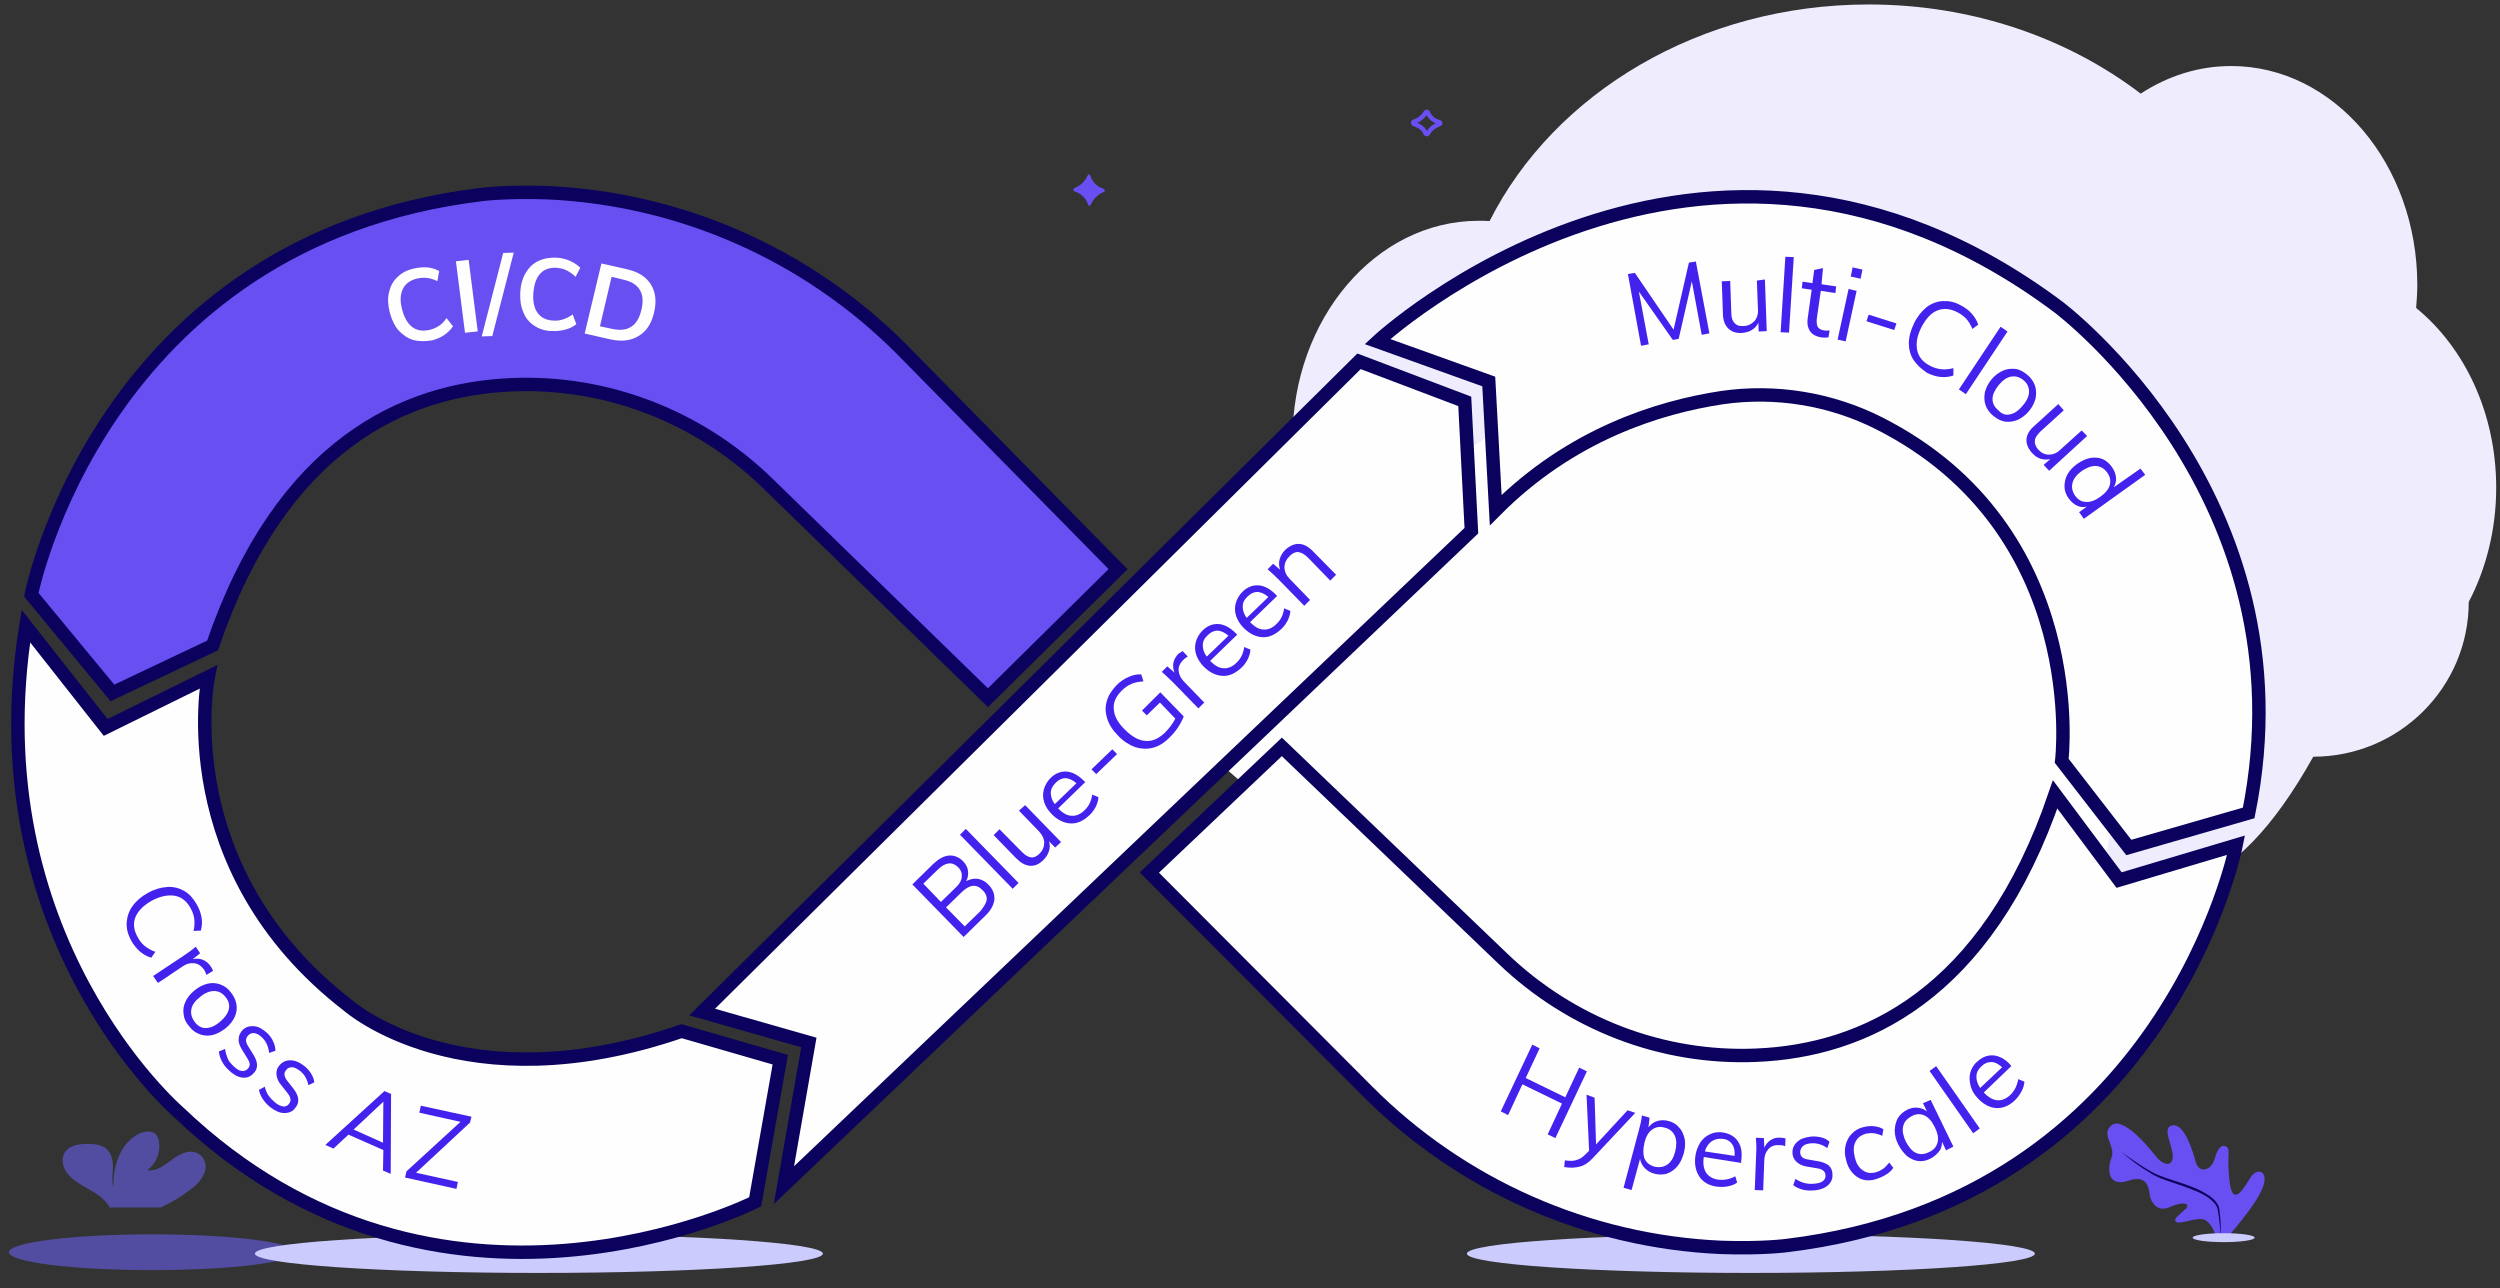 <?xml version="1.0" encoding="UTF-8"?>
<svg width="559px" height="288px" viewBox="0 0 559 288" version="1.1" xmlns="http://www.w3.org/2000/svg" xmlns:xlink="http://www.w3.org/1999/xlink">
    <rect x="0" y="0" width="559" height="288" fill="#333333" stroke="none"/>
    <!-- Generator: Sketch 52.5 (67469) - http://www.bohemiancoding.com/sketch -->
    <title>CI</title>
    <desc>Created with Sketch.</desc>
    <g id="CI" stroke="none" stroke-width="1" fill="none" fill-rule="evenodd">
        <g id="Group-9-Copy-8" transform="translate(2, 1)">
            <g id="Group-7" opacity="0.537" transform="translate(0, 251.628)" fill="#6C63FF">
                <ellipse id="Oval" cx="32" cy="27.372" rx="32" ry="4"></ellipse>
                <path d="M40.922,13.08 C42.349,12.055 43.389,10.67 43.9,9.11 C44.289,7.54 43.527,5.682 41.816,5.072 C39.903,4.427 37.857,5.6 36.309,6.779 C34.762,7.958 32.981,9.309 30.958,9.055 C33.078,7.358 34.034,4.806 33.478,2.329 C33.39,1.825 33.148,1.351 32.778,0.958 C31.713,-0.043 29.792,0.382 28.516,1.17 C24.472,3.68 23.344,8.527 23.321,12.881 C22.916,11.311 23.258,9.672 23.251,8.082 C23.243,6.491 22.737,4.653 21.189,3.81 C20.235,3.357 19.162,3.135 18.078,3.166 C16.266,3.104 14.236,3.268 13,4.441 C11.444,5.894 11.856,8.335 13.194,9.926 C14.532,11.517 16.577,12.538 18.46,13.642 C19.965,14.434 21.249,15.514 22.216,16.803 C22.333,16.983 22.427,17.174 22.496,17.372 L33.898,17.372 C36.448,16.228 38.811,14.784 40.922,13.08 Z" id="Path"></path>
            </g>
            <ellipse id="Oval" fill="#CBCBFD" cx="118.497" cy="279.314" rx="63.497" ry="4.314"></ellipse>
            <ellipse id="Oval-Copy" fill="#CBCBFD" cx="389.497" cy="279.314" rx="63.497" ry="4.314"></ellipse>
            <path d="M556.15,108.059 C556.15,91.4 549.106,76.735 538.249,67.859 C538.379,66.186 538.508,64.45 538.508,62.713 C538.508,35.698 519.897,13.765 496.891,13.765 C489.525,13.765 482.675,16.016 476.665,19.939 C460.38,7.526 439.12,-2.27373675e-13 415.856,-2.27373675e-13 C378.052,-2.27373675e-13 345.483,19.875 331.072,48.434 C330.297,48.369 329.456,48.369 328.616,48.369 C305.611,48.369 287,70.303 287,97.318 C287,107.287 289.52,116.485 293.85,124.204 C293.85,148.517 313.689,168.199 338.051,168.199 C359.047,188.619 378.842,198.828 397.436,198.828 C411.954,198.828 455.281,206.374 487.844,196.409 C497.21,193.543 506.343,184.139 515.244,168.199 C534.437,168.199 550.01,152.698 550.01,133.595 C553.888,126.198 556.15,117.386 556.15,108.059 Z" id="Path" fill="#EFEDFD"></path>
            <path d="M238.208,41.085 C239.25,40.638 240.538,39.807 241.213,38.21 C241.335,37.891 241.765,37.954 241.826,38.274 C242.133,39.36 242.93,40.638 244.77,41.213 C245.076,41.34 245.138,41.787 244.831,41.915 C243.85,42.299 242.623,43.129 241.887,44.79 C241.765,45.109 241.335,45.046 241.274,44.726 C240.967,43.704 240.109,42.362 238.208,41.787 C237.962,41.66 237.901,41.213 238.208,41.085 Z" id="Path-Copy" fill="#684FF1"></path>
            <path d="M314.183,26.211 C315.046,25.924 316.175,25.293 316.773,24.146 C316.906,23.917 317.238,23.974 317.305,24.203 C317.57,24.949 318.235,25.867 319.829,26.325 C320.094,26.383 320.094,26.727 319.829,26.784 C318.965,27.071 317.902,27.644 317.305,28.849 C317.172,29.078 316.84,29.021 316.773,28.849 C316.508,28.103 315.777,27.186 314.116,26.727 C313.983,26.612 313.917,26.268 314.183,26.211 Z" id="Path-Copy-3" stroke="#684FF1"></path>
            <g id="USESCAES" transform="translate(2, 42)">
                <polygon id="Path-2" fill="#FEFEFE" points="354.251 38.89 289.356 79 258.672 119 313.409 166.313 367.833 209.5 460.861 183.2 477.117 89.941 427.522 38.89"></polygon>
                <path d="M216.912,113 L167.152,64.584 C151.954,50.051 131.527,42.131 110.446,43.029 C86.587,44.009 58.888,56.256 43.527,101.325 L21.139,111.939 L3,89.976 C3,89.976 18.525,10.779 103.664,0.492 C103.664,0.492 109.221,-0.243 118.29,0.084 C148.114,1.39 176.466,13.882 197.547,35.028 L246,84.261 L216.912,113 Z" id="Path" stroke="#0A025D" stroke-width="3" fill="#684FF1"></path>
                <path d="M1.786,97 L19.632,119.654 L42.555,108.368 C42.555,108.368 33.959,151.139 73.909,181.889 C73.909,181.889 99.454,204.42 148.409,187.573 L170.466,193.947 L164.86,225.724 C164.86,225.724 94.211,261.463 35.923,205.688 C35.842,205.606 -9.429,166.678 1.786,97 Z" id="Path" stroke="#0A025D" stroke-width="3" fill="#FEFEFE"></path>
                <path d="M282.62,124 L332.069,171.381 C347.246,185.922 367.646,193.846 388.698,192.947 C412.525,191.967 440.187,179.713 455.527,134.62 L469.833,153.785 L496,145.975 C496,145.975 480.496,225.215 395.471,235.508 C395.471,235.508 389.922,236.243 380.865,235.916 C351.081,234.609 322.767,222.111 301.714,200.953 L253,152.102 L282.62,124 Z" id="Path" stroke="#0A025D" stroke-width="3" fill="#FEFEFE"></path>
                <polygon id="Path" stroke="#0A025D" stroke-width="3" fill="#FEFEFE" points="153 183.294 176.859 190.101 171.284 222 325 75.662 323.522 46.747 299.876 37.789"></polygon>
                <path d="M330.443,71.057 L328.887,42.304 L304,33.374 C304,33.374 376.37,-33.964 456.189,25.592 C456.189,25.592 513.051,67.992 498.807,138.771 L472,146.497 L457,127.119 C457,127.119 463.311,75.481 416.156,51.642 C405.268,46.154 392.988,44.188 381.036,45.908 C366.955,48.038 347.307,54.1 330.443,71.057 Z" id="Path" stroke="#0A025D" stroke-width="3" fill="#FEFEFE"></path>
                <g id="Group" transform="translate(82, 13)" fill="#FEFEFE">
                    <path d="M6.425,20.031 C5.124,19.627 4.067,18.9 3.091,17.85 C2.196,16.8 1.545,15.427 1.139,13.812 C0.732,12.196 0.651,10.742 0.976,9.369 C1.301,7.996 1.871,6.865 2.847,5.977 C3.823,5.008 5.043,4.362 6.588,4.038 C7.645,3.796 8.621,3.715 9.597,3.796 C10.573,3.877 11.468,4.2 12.2,4.604 L11.793,6.865 C10.98,6.462 10.167,6.219 9.435,6.138 C8.703,6.058 7.889,6.138 7.157,6.3 C5.693,6.704 4.636,7.431 4.067,8.642 C3.497,9.854 3.416,11.308 3.904,13.165 C4.392,15.023 5.124,16.315 6.181,17.123 C7.239,17.931 8.54,18.092 10.004,17.769 C10.817,17.608 11.468,17.285 12.119,16.881 C12.769,16.477 13.339,15.912 13.827,15.104 L15.291,16.962 C14.803,17.688 14.152,18.335 13.339,18.9 C12.525,19.465 11.549,19.869 10.573,20.112 C9.109,20.354 7.727,20.354 6.425,20.031 Z" id="Path"></path>
                    <polygon id="Path" points="17.975 18.415 15.941 2.423 18.788 2.1 20.821 18.092"></polygon>
                    <polygon id="Path" points="24.075 19.142 21.716 19.223 26.515 0.565 28.873 0.485"></polygon>
                    <path d="M33.428,16.8 C32.289,16.073 31.476,15.023 30.988,13.731 C30.419,12.438 30.256,10.985 30.337,9.288 C30.419,7.673 30.825,6.219 31.557,5.008 C32.289,3.796 33.184,2.908 34.404,2.342 C35.624,1.777 37.007,1.535 38.552,1.615 C39.609,1.696 40.585,1.938 41.48,2.342 C42.375,2.746 43.107,3.231 43.757,3.877 L42.7,5.896 C42.049,5.25 41.317,4.765 40.667,4.442 C40.016,4.119 39.284,3.958 38.471,3.877 C36.925,3.796 35.705,4.2 34.811,5.169 C33.916,6.138 33.428,7.512 33.265,9.45 C33.103,11.308 33.428,12.842 34.16,13.892 C34.892,14.942 36.031,15.588 37.576,15.669 C38.389,15.75 39.121,15.669 39.853,15.427 C40.585,15.185 41.317,14.862 42.049,14.296 L42.863,16.477 C42.212,17.042 41.399,17.446 40.423,17.688 C39.447,17.931 38.471,18.092 37.413,18.012 C35.868,18.012 34.485,17.527 33.428,16.8 Z" id="Path"></path>
                    <path d="M48.475,2.908 L54.168,4.2 C56.689,4.765 58.479,5.896 59.536,7.592 C60.593,9.288 60.837,11.388 60.268,13.812 C59.699,16.315 58.56,18.092 56.771,19.142 C55.063,20.192 52.948,20.435 50.427,19.869 L44.733,18.577 L48.475,2.908 Z M50.833,17.527 C54.412,18.335 56.608,16.881 57.421,13.246 C58.316,9.612 56.933,7.35 53.436,6.542 L50.752,5.896 L48.149,16.962 L50.833,17.527 Z" id="Shape" fill-rule="nonzero"></path>
                </g>
                <g id="Group" transform="translate(24, 155)" fill="#4422EE">
                    <path d="M0.328,8.275 C0.411,6.964 0.821,5.735 1.642,4.588 C2.463,3.441 3.613,2.458 5.091,1.639 C6.568,0.819 8.046,0.41 9.442,0.328 C10.838,0.246 12.069,0.573 13.219,1.229 C14.368,1.884 15.272,2.949 16.011,4.26 C16.585,5.243 16.914,6.227 17.078,7.21 C17.242,8.193 17.16,9.176 16.914,10.077 L15.272,10.159 C15.518,9.176 15.518,8.275 15.436,7.455 C15.354,6.636 15.025,5.817 14.615,5.08 C13.794,3.523 12.562,2.54 11.084,2.294 C9.606,2.048 7.882,2.376 5.994,3.359 C4.105,4.424 2.874,5.653 2.299,7.046 C1.724,8.439 1.888,9.995 2.792,11.552 C3.202,12.371 3.777,13.027 4.352,13.518 C5.008,14.01 5.747,14.501 6.733,14.829 L5.829,16.14 C4.926,15.894 4.023,15.402 3.284,14.747 C2.545,14.092 1.888,13.272 1.314,12.289 C0.575,10.896 0.246,9.586 0.328,8.275 Z" id="Path"></path>
                    <path d="M19.623,19.089 L18.145,19.99 C18.063,19.663 17.899,19.253 17.653,18.843 C16.996,17.942 16.257,17.451 15.354,17.369 C14.451,17.287 13.629,17.533 12.808,18.106 L7.307,21.793 L6.24,20.236 L13.137,15.648 C14.122,14.993 15.025,14.337 15.764,13.682 L16.749,15.157 L15.107,16.467 C15.928,16.304 16.667,16.304 17.406,16.631 C18.145,16.959 18.72,17.451 19.131,18.106 C19.377,18.434 19.541,18.761 19.623,19.089 Z" id="Path"></path>
                    <path d="M13.055,28.757 C12.891,27.773 13.055,26.872 13.465,25.971 C13.876,25.07 14.533,24.251 15.518,23.431 C16.421,22.694 17.406,22.202 18.392,21.957 C19.377,21.711 20.362,21.793 21.265,22.12 C22.168,22.448 22.989,23.022 23.646,23.923 C24.303,24.742 24.714,25.643 24.878,26.627 C25.042,27.61 24.878,28.511 24.467,29.412 C24.057,30.313 23.4,31.133 22.415,31.952 C21.429,32.689 20.526,33.181 19.541,33.427 C18.556,33.672 17.571,33.59 16.667,33.263 C15.764,32.935 14.943,32.361 14.286,31.46 C13.547,30.641 13.137,29.74 13.055,28.757 Z M17.981,31.87 C18.966,31.87 20.034,31.46 21.183,30.477 C22.251,29.576 22.907,28.675 23.154,27.692 C23.4,26.708 23.154,25.807 22.415,24.906 C21.676,24.005 20.855,23.595 19.869,23.595 C18.884,23.595 17.817,24.005 16.749,24.906 C15.6,25.807 14.943,26.708 14.779,27.692 C14.615,28.675 14.861,29.576 15.518,30.477 C16.175,31.378 16.996,31.87 17.981,31.87 Z" id="Shape" fill-rule="nonzero"></path>
                    <path d="M20.937,37.113 L22.333,36.54 C22.415,37.359 22.661,38.014 22.907,38.67 C23.154,39.325 23.646,39.817 24.221,40.39 C24.878,41.046 25.453,41.373 25.945,41.455 C26.438,41.537 26.931,41.455 27.341,41.046 C27.669,40.718 27.834,40.39 27.834,39.981 C27.834,39.571 27.587,39.08 27.177,38.424 L26.109,36.704 C25.617,35.884 25.288,35.065 25.371,34.328 C25.371,33.59 25.699,32.935 26.192,32.361 C26.931,31.624 27.752,31.378 28.819,31.46 C29.804,31.542 30.789,32.116 31.775,33.017 C32.349,33.59 32.842,34.246 33.088,34.901 C33.417,35.557 33.581,36.294 33.581,36.949 L32.185,37.441 C32.021,36.048 31.528,34.901 30.625,34 C30.051,33.427 29.476,33.099 28.901,33.017 C28.326,32.935 27.916,33.099 27.505,33.508 C27.177,33.836 27.013,34.246 27.013,34.573 C27.013,34.983 27.177,35.475 27.505,35.966 L28.573,37.687 C29.147,38.588 29.476,39.407 29.476,40.145 C29.476,40.882 29.229,41.537 28.573,42.111 C27.834,42.848 27.013,43.094 26.027,42.93 C25.042,42.766 24.057,42.193 23.072,41.21 C21.84,40.063 21.101,38.588 20.937,37.113 Z" id="Path"></path>
                    <path d="M29.886,45.716 L31.2,44.978 C31.364,45.716 31.693,46.453 32.021,46.945 C32.432,47.518 32.924,48.01 33.499,48.501 C34.156,49.075 34.813,49.32 35.305,49.402 C35.88,49.484 36.291,49.239 36.619,48.829 C36.865,48.501 37.029,48.092 36.947,47.682 C36.865,47.272 36.619,46.781 36.126,46.207 L34.895,44.651 C34.238,43.913 33.909,43.094 33.827,42.357 C33.745,41.619 33.909,40.882 34.402,40.308 C35.059,39.489 35.88,39.08 36.865,39.08 C37.933,39.08 38.918,39.489 39.985,40.308 C40.642,40.8 41.135,41.373 41.545,42.029 C41.956,42.684 42.202,43.34 42.284,43.995 L40.971,44.651 C40.642,43.258 40.067,42.193 39.082,41.455 C38.425,40.964 37.851,40.636 37.276,40.636 C36.701,40.636 36.291,40.8 35.962,41.292 C35.634,41.701 35.552,42.029 35.634,42.439 C35.716,42.848 35.88,43.258 36.291,43.749 L37.522,45.306 C38.179,46.125 38.589,46.945 38.672,47.682 C38.754,48.419 38.589,49.075 38.015,49.73 C37.44,50.549 36.619,50.877 35.552,50.877 C34.566,50.877 33.499,50.386 32.432,49.566 C31.118,48.501 30.215,47.19 29.886,45.716 Z" id="Path"></path>
                    <path d="M57.638,63.74 L57.72,59.152 L49.92,55.711 L46.554,58.824 L44.747,58.005 L57.966,45.961 L59.444,46.617 L59.362,64.477 L57.638,63.74 Z M51.069,54.564 L57.638,57.513 L57.72,48.337 L51.069,54.564 Z" id="Shape" fill-rule="nonzero"></path>
                    <polygon id="Path" points="65.027 64.231 74.387 66.28 74.059 67.836 62.564 65.296 62.893 63.904 74.962 52.843 65.766 50.795 66.095 49.239 77.425 51.696 77.097 53.007"></polygon>
                </g>
                <g id="Group" transform="translate(200, 78)" fill="#4422EE">
                    <path d="M14.741,75.528 C15.56,75.691 16.379,76.099 17.034,76.834 C18.017,77.814 18.427,78.957 18.345,80.182 C18.181,81.406 17.526,82.631 16.297,83.774 L11.466,88.51 L0,76.752 L4.668,72.18 C5.897,71.037 7.043,70.383 8.19,70.302 C9.336,70.22 10.401,70.628 11.384,71.608 C11.957,72.261 12.366,72.915 12.448,73.731 C12.53,74.466 12.448,75.283 12.039,76.017 C13.022,75.528 13.922,75.364 14.741,75.528 Z M6.388,80.672 L9.582,77.569 C10.483,76.752 10.974,75.936 11.056,75.119 C11.138,74.303 10.892,73.568 10.237,72.915 C8.927,71.608 7.371,71.772 5.651,73.486 L2.457,76.589 L6.388,80.672 Z M16.625,80.263 C16.707,79.528 16.461,78.794 15.724,78.059 C14.332,76.589 12.776,76.752 10.974,78.549 L7.534,81.896 L11.711,86.142 L15.151,82.794 C15.97,81.815 16.461,80.998 16.625,80.263 Z" id="Shape" fill-rule="nonzero"></path>
                    <polygon id="Path" points="22.44 77.732 10.647 65.648 11.957 64.341 23.75 76.426"></polygon>
                    <path d="M25.224,59.034 L33.25,67.281 L31.94,68.506 L30.547,67.117 C30.793,67.852 30.793,68.587 30.547,69.322 C30.302,70.057 29.892,70.71 29.319,71.282 C28.336,72.261 27.353,72.67 26.289,72.588 C25.224,72.506 24.241,71.935 23.177,70.873 L18.181,65.729 L19.491,64.423 L24.487,69.485 C25.224,70.22 25.879,70.628 26.534,70.71 C27.19,70.792 27.845,70.465 28.418,69.894 C29.155,69.159 29.483,68.342 29.483,67.444 C29.483,66.546 29.073,65.729 28.336,64.913 L23.832,60.259 L25.224,59.034 Z" id="Path"></path>
                    <path d="M38.655,53.89 L32.595,59.769 C33.659,60.83 34.642,61.402 35.625,61.402 C36.608,61.483 37.591,61.075 38.491,60.177 C39.474,59.279 40.047,58.054 40.211,56.666 L41.603,57.238 C41.603,57.891 41.358,58.626 41.03,59.361 C40.621,60.095 40.211,60.749 39.556,61.32 C38.246,62.545 36.853,63.198 35.379,63.117 C33.905,63.035 32.513,62.382 31.203,61.075 C30.384,60.259 29.81,59.361 29.483,58.381 C29.155,57.401 29.155,56.421 29.401,55.523 C29.647,54.625 30.138,53.727 30.875,52.992 C31.94,51.93 33.168,51.44 34.478,51.522 C35.789,51.604 37.099,52.339 38.328,53.563 L38.655,53.89 Z M30.957,56.258 C30.957,57.074 31.203,57.972 31.858,58.789 L36.69,54.135 C35.871,53.4 35.052,53.073 34.315,52.992 C33.496,52.992 32.759,53.318 32.103,53.972 C31.366,54.706 30.957,55.441 30.957,56.258 Z" id="Shape" fill-rule="nonzero"></path>
                    <polygon id="Path" points="41.112 52.094 40.047 51.032 44.716 46.541 45.78 47.603"></polygon>
                    <path d="M55.444,33.804 L60.685,39.193 C60.44,39.846 60.03,40.662 59.457,41.561 C58.884,42.459 58.147,43.275 57.409,44.01 C56.263,45.153 55.034,45.888 53.724,46.215 C52.414,46.541 51.103,46.46 49.793,46.051 C48.483,45.561 47.172,44.745 46.026,43.52 C44.797,42.295 43.978,40.989 43.569,39.683 C43.159,38.376 43.078,37.07 43.487,35.763 C43.815,34.457 44.634,33.314 45.698,32.171 C46.517,31.354 47.418,30.783 48.319,30.374 C49.22,29.966 50.203,29.721 51.185,29.803 L51.677,31.354 C50.612,31.436 49.711,31.599 48.974,31.926 C48.237,32.252 47.5,32.742 46.845,33.395 C45.534,34.702 44.879,36.09 45.043,37.56 C45.125,39.111 45.944,40.581 47.5,42.132 C49.056,43.683 50.612,44.582 52.086,44.663 C53.642,44.827 55.034,44.173 56.427,42.867 C57.409,41.887 58.228,40.826 58.802,39.683 L55.362,36.09 L52.414,38.948 L51.349,37.886 L55.444,33.804 Z" id="Path"></path>
                    <path d="M60.44,24.577 L61.586,25.802 C61.259,25.965 60.931,26.21 60.603,26.537 C59.784,27.353 59.457,28.17 59.539,28.986 C59.621,29.884 60.03,30.619 60.685,31.354 L65.272,36.09 L63.961,37.396 L58.147,31.436 C57.328,30.619 56.509,29.884 55.772,29.231 L57,28.006 L58.638,29.394 C58.31,28.66 58.228,27.925 58.392,27.108 C58.556,26.373 58.966,25.72 59.539,25.149 C59.866,24.985 60.194,24.74 60.44,24.577 Z" id="Path"></path>
                    <path d="M72.642,20.903 L66.582,26.782 C67.647,27.843 68.629,28.415 69.612,28.415 C70.595,28.496 71.578,28.088 72.478,27.19 C73.461,26.292 74.034,25.067 74.198,23.679 L75.591,24.25 C75.591,24.904 75.345,25.639 75.017,26.373 C74.608,27.108 74.198,27.761 73.543,28.333 C72.233,29.558 70.841,30.211 69.366,30.129 C67.892,30.048 66.5,29.394 65.19,28.088 C64.371,27.272 63.797,26.373 63.47,25.394 C63.142,24.414 63.142,23.434 63.388,22.536 C63.634,21.638 64.125,20.739 64.862,20.005 C65.927,18.943 67.155,18.453 68.466,18.535 C69.776,18.617 71.086,19.351 72.315,20.576 L72.642,20.903 Z M64.944,23.271 C64.944,24.087 65.19,24.985 65.845,25.802 L70.677,21.148 C69.858,20.413 69.039,20.086 68.302,20.005 C67.483,20.005 66.746,20.331 66.091,20.984 C65.272,21.719 64.944,22.454 64.944,23.271 Z" id="Shape" fill-rule="nonzero"></path>
                    <path d="M81.569,12.248 L75.509,18.127 C76.573,19.188 77.556,19.76 78.539,19.76 C79.522,19.841 80.504,19.433 81.405,18.535 C82.388,17.637 82.961,16.412 83.125,15.024 L84.517,15.595 C84.517,16.249 84.272,16.983 83.944,17.718 C83.534,18.453 83.125,19.106 82.47,19.678 C81.159,20.903 79.767,21.556 78.293,21.474 C76.819,21.393 75.427,20.739 74.116,19.433 C73.297,18.617 72.724,17.718 72.397,16.739 C72.069,15.759 72.069,14.779 72.315,13.881 C72.56,12.983 73.052,12.084 73.789,11.35 C74.853,10.288 76.082,9.798 77.392,9.88 C78.703,9.961 80.013,10.696 81.241,11.921 L81.569,12.248 Z M73.871,14.616 C73.871,15.432 74.116,16.33 74.772,17.147 L79.603,12.493 C78.784,11.758 77.966,11.431 77.228,11.35 C76.409,11.35 75.672,11.676 75.017,12.329 C74.198,13.064 73.871,13.799 73.871,14.616 Z" id="Shape" fill-rule="nonzero"></path>
                    <path d="M89.677,2.368 L94.754,7.512 L93.444,8.818 L88.448,3.674 C87.711,2.939 86.974,2.531 86.319,2.45 C85.664,2.368 85.009,2.694 84.353,3.348 C83.616,4.083 83.207,4.899 83.207,5.879 C83.207,6.777 83.616,7.675 84.353,8.41 L88.94,13.146 L87.629,14.452 L81.815,8.492 C80.996,7.675 80.177,6.94 79.44,6.287 L80.668,5.062 L82.224,6.369 C81.978,5.552 81.897,4.817 82.142,4.001 C82.388,3.184 82.797,2.531 83.453,1.878 C85.5,0.082 87.629,0.163 89.677,2.368 Z" id="Path"></path>
                </g>
                <g id="Group" transform="translate(360, 14)" fill="#4422EE">
                    <polygon id="Path" points="13.642 1.721 15.194 1.475 18.217 17.536 16.501 17.864 14.296 5.9 11.355 18.765 10.048 19.011 2.451 8.194 4.656 19.994 2.941 20.322 0 4.261 1.552 4.015 10.211 16.717"></polygon>
                    <path d="M30.634,5.49 L31.042,17.044 L29.245,17.126 L29.163,15.16 C28.837,15.897 28.346,16.389 27.693,16.799 C27.039,17.208 26.304,17.372 25.487,17.454 C24.099,17.536 23.118,17.126 22.383,16.389 C21.648,15.651 21.239,14.504 21.239,13.029 L20.994,5.9 L22.873,5.818 L23.118,12.947 C23.118,14.012 23.363,14.75 23.854,15.242 C24.262,15.733 24.915,15.979 25.814,15.897 C26.794,15.897 27.611,15.488 28.265,14.832 C28.837,14.176 29.163,13.275 29.082,12.21 L28.837,5.736 L30.634,5.49 Z" id="Path"></path>
                    <polygon id="Path" points="34.146 17.29 35.208 0.41 37.087 0.492 36.025 17.372"></polygon>
                    <path d="M43.132,8.031 L42.234,14.258 C42.152,15.078 42.234,15.733 42.479,16.143 C42.806,16.553 43.214,16.799 43.868,16.881 C44.276,16.962 44.685,16.962 45.093,16.881 L44.848,18.438 C44.358,18.519 43.786,18.519 43.214,18.438 C42.152,18.274 41.335,17.864 40.763,17.126 C40.273,16.389 40.028,15.488 40.192,14.258 L41.09,7.785 L38.885,7.457 L39.048,5.982 L41.254,6.31 L41.662,3.36 L43.623,2.95 L43.296,6.556 L46.563,7.047 L46.4,8.522 L43.132,8.031 Z" id="Path"></path>
                    <path d="M46.89,18.929 L49.341,7.621 L51.138,8.031 L48.687,19.339 L46.89,18.929 Z M50.239,2.786 L52.445,3.278 L52.037,5.326 L49.831,4.835 L50.239,2.786 Z" id="Shape" fill-rule="nonzero"></path>
                    <polygon id="Path" points="53.344 14.832 53.834 13.357 60.042 15.324 59.552 16.799"></polygon>
                    <path d="M63.882,23.518 C63.146,22.371 62.82,21.142 62.82,19.749 C62.82,18.356 63.228,16.881 63.963,15.324 C64.699,13.767 65.679,12.619 66.741,11.718 C67.803,10.899 69.028,10.407 70.335,10.325 C71.642,10.243 73.031,10.489 74.338,11.226 C75.318,11.718 76.217,12.374 76.87,13.111 C77.524,13.849 78.014,14.668 78.341,15.569 L77.034,16.553 C76.625,15.569 76.135,14.832 75.645,14.258 C75.073,13.685 74.42,13.193 73.603,12.783 C71.969,11.964 70.499,11.882 69.11,12.456 C67.721,13.029 66.577,14.34 65.597,16.225 C64.617,18.192 64.372,19.831 64.699,21.387 C65.025,22.863 66.006,24.01 67.639,24.829 C68.456,25.239 69.273,25.485 70.09,25.567 C70.907,25.649 71.806,25.567 72.786,25.321 L72.786,26.96 C71.887,27.288 70.907,27.369 69.927,27.288 C68.946,27.206 67.966,26.878 66.904,26.386 C65.597,25.485 64.617,24.583 63.882,23.518 Z" id="Path"></path>
                    <polygon id="Path" points="74.011 30.074 83.324 16.061 84.876 17.126 75.563 31.139"></polygon>
                    <path d="M79.975,33.597 C79.648,32.696 79.648,31.712 79.811,30.729 C80.056,29.746 80.546,28.762 81.282,27.861 C82.017,26.96 82.915,26.304 83.814,25.894 C84.713,25.485 85.693,25.403 86.592,25.485 C87.49,25.567 88.389,26.058 89.287,26.796 C90.104,27.451 90.676,28.271 91.003,29.172 C91.33,30.074 91.33,31.057 91.166,32.04 C90.921,33.024 90.431,34.007 89.696,34.908 C88.961,35.81 88.062,36.465 87.163,36.875 C86.265,37.285 85.285,37.367 84.386,37.285 C83.406,37.121 82.589,36.711 81.69,35.974 C80.873,35.318 80.301,34.499 79.975,33.597 Z M85.448,35.646 C86.428,35.482 87.327,34.826 88.307,33.679 C89.206,32.614 89.696,31.549 89.696,30.565 C89.696,29.582 89.287,28.681 88.47,28.025 C87.572,27.288 86.673,27.042 85.693,27.206 C84.713,27.369 83.814,28.025 82.915,29.09 C82.017,30.238 81.527,31.221 81.527,32.204 C81.527,33.188 81.935,34.007 82.834,34.744 C83.569,35.564 84.468,35.892 85.448,35.646 Z" id="Shape" fill-rule="nonzero"></path>
                    <path d="M102.685,40.481 L94.189,48.265 L92.963,46.954 L94.434,45.643 C93.699,45.807 92.963,45.807 92.228,45.561 C91.493,45.315 90.921,44.906 90.349,44.25 C89.451,43.267 89.042,42.201 89.124,41.218 C89.206,40.153 89.777,39.169 90.921,38.186 L96.231,33.351 L97.456,34.744 L92.228,39.497 C91.493,40.235 91.003,40.89 91.003,41.546 C90.921,42.201 91.166,42.857 91.738,43.513 C92.392,44.25 93.208,44.66 94.107,44.66 C95.006,44.66 95.904,44.332 96.639,43.594 L101.459,39.251 L102.685,40.481 Z" id="Path"></path>
                    <path d="M115.673,49.167 L101.949,59 L100.887,57.525 L102.603,56.296 C101.786,56.46 101.051,56.378 100.397,56.05 C99.662,55.722 99.09,55.149 98.518,54.411 C97.946,53.592 97.62,52.69 97.62,51.789 C97.62,50.888 97.783,49.986 98.273,49.085 C98.763,48.183 99.499,47.446 100.479,46.708 C101.459,46.053 102.439,45.561 103.42,45.397 C104.4,45.233 105.299,45.315 106.115,45.643 C106.932,45.971 107.668,46.626 108.239,47.446 C108.73,48.183 109.056,48.921 109.138,49.74 C109.22,50.478 109.056,51.215 108.648,51.953 L114.611,47.774 L115.673,49.167 Z M102.439,55.231 C103.42,55.312 104.482,54.903 105.625,54.083 C106.769,53.264 107.504,52.362 107.749,51.461 C107.994,50.478 107.831,49.576 107.177,48.675 C106.524,47.774 105.707,47.282 104.727,47.2 C103.746,47.118 102.685,47.528 101.541,48.265 C100.397,49.085 99.662,49.986 99.417,50.969 C99.172,51.953 99.335,52.854 99.989,53.837 C100.642,54.739 101.459,55.231 102.439,55.231 Z" id="Shape" fill-rule="nonzero"></path>
                </g>
                <g id="Group" transform="translate(331, 190)" fill="#4422EE">
                    <polygon id="Path" points="18.11 5.722 19.831 6.551 12.783 21.478 11.062 20.649 14.258 13.766 5.408 9.454 2.212 16.337 0.574 15.507 7.621 0.58 9.26 1.41 6.146 8.044 14.996 12.356"></polygon>
                    <path d="M30.647,15.839 L21.224,25.873 C20.24,26.951 19.257,27.615 18.192,27.863 C17.208,28.112 16.061,28.195 14.75,27.946 L14.914,26.454 C15.979,26.62 16.881,26.62 17.536,26.371 C18.192,26.205 18.847,25.79 19.503,25.127 L20.322,24.298 L19.749,11.776 L21.551,12.439 L21.879,22.888 L28.926,15.259 L30.647,15.839 Z" id="Path"></path>
                    <path d="M40.481,19.156 C41.136,19.82 41.464,20.732 41.71,21.727 C41.874,22.722 41.792,23.8 41.464,24.961 C41.136,26.122 40.644,27.117 39.989,27.863 C39.333,28.61 38.596,29.107 37.694,29.439 C36.793,29.688 35.892,29.688 34.908,29.439 C34.007,29.19 33.351,28.776 32.778,28.195 C32.204,27.615 31.876,26.951 31.712,26.122 L29.828,33.088 L28.025,32.59 L31.467,19.654 C31.794,18.493 32.04,17.415 32.122,16.42 L33.843,16.917 L33.597,19.073 C34.089,18.41 34.744,17.912 35.564,17.663 C36.383,17.415 37.203,17.415 38.104,17.663 C39.087,17.912 39.907,18.41 40.481,19.156 Z M37.858,27.366 C38.678,26.785 39.251,25.79 39.579,24.463 C39.907,23.137 39.907,21.893 39.497,20.98 C39.087,20.068 38.35,19.405 37.285,19.156 C36.138,18.824 35.236,18.99 34.417,19.571 C33.597,20.151 33.024,21.146 32.696,22.556 C32.368,23.966 32.368,25.127 32.696,26.039 C33.106,26.951 33.843,27.532 34.908,27.863 C36.138,28.112 37.039,27.946 37.858,27.366 Z" id="Shape" fill-rule="nonzero"></path>
                    <path d="M54.329,27.034 L45.971,25.707 C45.725,27.2 45.971,28.361 46.462,29.19 C47.036,30.02 47.938,30.6 49.167,30.766 C50.478,30.932 51.789,30.683 53.018,30.02 L53.428,31.429 C52.854,31.844 52.199,32.093 51.379,32.259 C50.56,32.424 49.74,32.424 48.921,32.341 C47.118,32.093 45.807,31.346 44.987,30.102 C44.168,28.859 43.84,27.366 44.086,25.459 C44.25,24.298 44.66,23.302 45.233,22.39 C45.807,21.561 46.544,20.98 47.446,20.566 C48.347,20.151 49.331,20.068 50.314,20.234 C51.789,20.483 52.936,21.146 53.674,22.307 C54.411,23.468 54.575,24.878 54.329,26.62 L54.329,27.034 Z M47.692,22.224 C47.036,22.722 46.462,23.468 46.217,24.463 L52.854,25.459 C52.936,24.38 52.772,23.468 52.281,22.805 C51.789,22.141 51.133,21.727 50.15,21.644 C49.167,21.561 48.429,21.727 47.692,22.224 Z" id="Shape" fill-rule="nonzero"></path>
                    <path d="M64.244,21.561 L64.162,23.302 C63.835,23.137 63.425,23.054 62.933,23.054 C61.786,22.971 60.967,23.302 60.393,23.966 C59.819,24.629 59.492,25.459 59.492,26.537 L59.246,33.171 L57.361,33.088 L57.689,24.712 C57.771,23.468 57.689,22.39 57.607,21.395 L59.41,21.478 L59.492,23.634 C59.819,22.888 60.311,22.307 60.967,21.893 C61.622,21.478 62.36,21.312 63.179,21.395 C63.589,21.395 63.917,21.478 64.244,21.561 Z" id="Path"></path>
                    <path d="M65.965,32.01 L66.457,30.6 C67.112,31.015 67.768,31.346 68.424,31.512 C69.079,31.678 69.817,31.761 70.636,31.678 C71.537,31.595 72.193,31.429 72.603,31.098 C73.013,30.766 73.258,30.268 73.176,29.771 C73.176,29.273 72.931,28.941 72.603,28.693 C72.275,28.444 71.783,28.278 71.046,28.195 L69.079,27.863 C68.096,27.698 67.358,27.366 66.785,26.868 C66.211,26.371 65.883,25.707 65.801,24.961 C65.719,23.966 66.047,23.054 66.785,22.39 C67.522,21.644 68.588,21.312 69.899,21.146 C70.718,21.063 71.456,21.146 72.193,21.312 C72.931,21.478 73.586,21.81 74.078,22.307 L73.586,23.717 C72.439,22.888 71.21,22.556 69.981,22.639 C69.161,22.722 68.506,22.888 68.096,23.302 C67.686,23.717 67.522,24.132 67.522,24.712 C67.522,25.21 67.768,25.541 68.014,25.79 C68.342,26.039 68.751,26.205 69.407,26.288 L71.374,26.62 C72.439,26.785 73.258,27.117 73.832,27.532 C74.406,28.029 74.733,28.693 74.733,29.522 C74.815,30.517 74.487,31.346 73.75,32.01 C73.013,32.673 71.947,33.088 70.554,33.171 C68.751,33.337 67.194,32.922 65.965,32.01 Z" id="Path"></path>
                    <path d="M81.535,30.766 C80.633,30.517 79.814,29.937 79.158,29.19 C78.503,28.444 78.011,27.449 77.765,26.288 C77.438,25.127 77.438,24.049 77.683,23.054 C77.929,22.059 78.339,21.229 79.076,20.483 C79.814,19.737 80.633,19.239 81.781,18.99 C82.518,18.824 83.338,18.741 84.075,18.824 C84.812,18.907 85.55,19.156 86.124,19.488 L85.878,20.98 C85.222,20.649 84.567,20.483 83.993,20.4 C83.419,20.317 82.846,20.4 82.272,20.483 C81.125,20.815 80.306,21.395 79.896,22.307 C79.404,23.22 79.404,24.38 79.732,25.79 C80.06,27.117 80.633,28.112 81.535,28.693 C82.354,29.273 83.338,29.439 84.485,29.107 C85.058,28.941 85.55,28.693 86.042,28.361 C86.533,28.029 86.943,27.532 87.435,26.951 L88.336,28.112 C88.008,28.693 87.435,29.19 86.779,29.605 C86.124,30.02 85.386,30.351 84.649,30.6 C83.419,31.015 82.436,31.015 81.535,30.766 Z" id="Path"></path>
                    <path d="M96.694,12.937 L101.775,23.385 L100.136,24.215 L99.235,22.307 C99.235,23.137 99.071,23.883 98.579,24.463 C98.088,25.044 97.514,25.624 96.694,26.039 C95.793,26.537 94.892,26.702 93.99,26.62 C93.089,26.537 92.269,26.122 91.45,25.541 C90.713,24.878 90.057,24.049 89.483,22.971 C88.91,21.893 88.664,20.815 88.664,19.82 C88.664,18.824 88.91,17.912 89.319,17.083 C89.811,16.254 90.467,15.673 91.368,15.176 C92.188,14.761 93.007,14.595 93.744,14.678 C94.564,14.761 95.219,15.01 95.875,15.507 L94.974,13.683 L96.694,12.937 Z M98.251,22.39 C98.497,21.395 98.251,20.317 97.596,18.99 C96.94,17.663 96.203,16.834 95.301,16.42 C94.4,16.005 93.499,16.005 92.433,16.585 C91.368,17.166 90.794,17.829 90.549,18.824 C90.303,19.82 90.549,20.98 91.122,22.224 C91.778,23.468 92.515,24.38 93.417,24.795 C94.318,25.21 95.301,25.127 96.285,24.629 C97.432,24.132 98.006,23.385 98.251,22.39 Z" id="Shape" fill-rule="nonzero"></path>
                    <polygon id="Path" points="106.2 20.4 96.449 6.468 97.924 5.39 107.675 19.322"></polygon>
                    <path d="M114.722,5.39 L108.576,11.278 C109.56,12.356 110.625,12.937 111.608,13.02 C112.592,13.102 113.575,12.688 114.476,11.859 C115.46,10.946 116.033,9.702 116.279,8.293 L117.672,8.873 C117.59,9.537 117.426,10.283 117.017,11.029 C116.607,11.776 116.115,12.439 115.542,13.02 C114.231,14.263 112.838,14.844 111.362,14.761 C109.888,14.678 108.494,13.932 107.265,12.605 C106.446,11.776 105.872,10.78 105.626,9.785 C105.381,8.79 105.299,7.795 105.544,6.883 C105.79,5.971 106.282,5.059 107.101,4.395 C108.249,3.317 109.396,2.902 110.789,2.985 C112.1,3.151 113.411,3.815 114.558,5.141 L114.722,5.39 Z M106.938,7.629 C106.856,8.459 107.183,9.371 107.757,10.283 L112.674,5.639 C111.854,4.893 111.035,4.478 110.297,4.478 C109.478,4.478 108.74,4.727 108.085,5.39 C107.347,6.054 106.938,6.8 106.938,7.629 Z" id="Shape" fill-rule="nonzero"></path>
                </g>
            </g>
            <g id="Group-3" transform="translate(469, 250)">
                <g id="Group" transform="translate(0.131, 0.16)">
                    <path d="M26.814,25.612 C26.814,25.612 32.959,18.782 34.69,14.684 C36.422,10.586 33.573,9.846 32.177,12.009 C30.78,14.172 28.154,19.066 27.428,13.204 C26.702,7.342 27.652,6.09 26.814,5.35 C25.92,4.61 24.859,5.122 24.077,7.911 C23.294,10.7 20.557,11.269 19.831,8.651 C19.105,5.976 17.317,0.171 14.692,0.455 C12.066,0.797 14.748,5.009 14.692,7.456 C14.636,9.846 12.513,9.448 10.837,7.285 C9.161,5.122 3.519,-1.594 1.006,0.455 C-1.508,2.447 2.011,5.122 1.006,7.684 C-1.38777878e-17,10.245 0.112,14.456 4.916,12.806 C9.72,11.212 9.385,15.765 9.664,16.562 C9.888,17.359 11.061,20.091 14.077,18.725 C17.094,17.359 18.714,17.985 17.597,19.123 C16.479,20.262 14.524,21.457 15.53,22.083 C16.535,22.709 20.501,20.66 22.121,21.741 C23.797,22.88 24.412,25.498 24.412,25.498 L26.814,25.498 L26.814,25.612 Z" id="Path" fill="#684FF1"></path>
                    <path d="M3.184,6.374 C4.246,7.171 5.363,7.968 6.48,8.708 C7.597,9.448 8.714,10.188 9.888,10.814 C10.446,11.155 11.061,11.44 11.675,11.668 C12.29,11.895 12.904,12.123 13.519,12.351 L17.317,13.603 C18.602,14.058 19.831,14.513 21.06,15.139 C22.233,15.765 23.462,16.448 24.356,17.587 C24.579,17.871 24.747,18.156 24.914,18.497 C25.026,18.839 25.138,19.18 25.138,19.522 C25.194,20.205 25.306,20.888 25.361,21.571 C25.417,22.937 25.529,24.303 25.361,25.669 C25.417,24.303 25.25,22.937 25.082,21.628 C25.026,20.945 24.914,20.262 24.803,19.636 C24.747,18.953 24.468,18.384 24.021,17.871 C23.183,16.904 22.066,16.164 20.837,15.595 C19.663,15.026 18.379,14.57 17.15,14.115 L13.351,12.806 C12.737,12.578 12.066,12.351 11.452,12.066 C10.837,11.781 10.223,11.497 9.664,11.098 C7.374,9.789 5.195,8.139 3.184,6.374 Z" id="Path" fill="#0A025D"></path>
                </g>
                <ellipse id="Oval" fill="#CBCBFD" cx="26.212" cy="25.74" rx="6.927" ry="1"></ellipse>
            </g>
        </g>
    </g>
</svg>